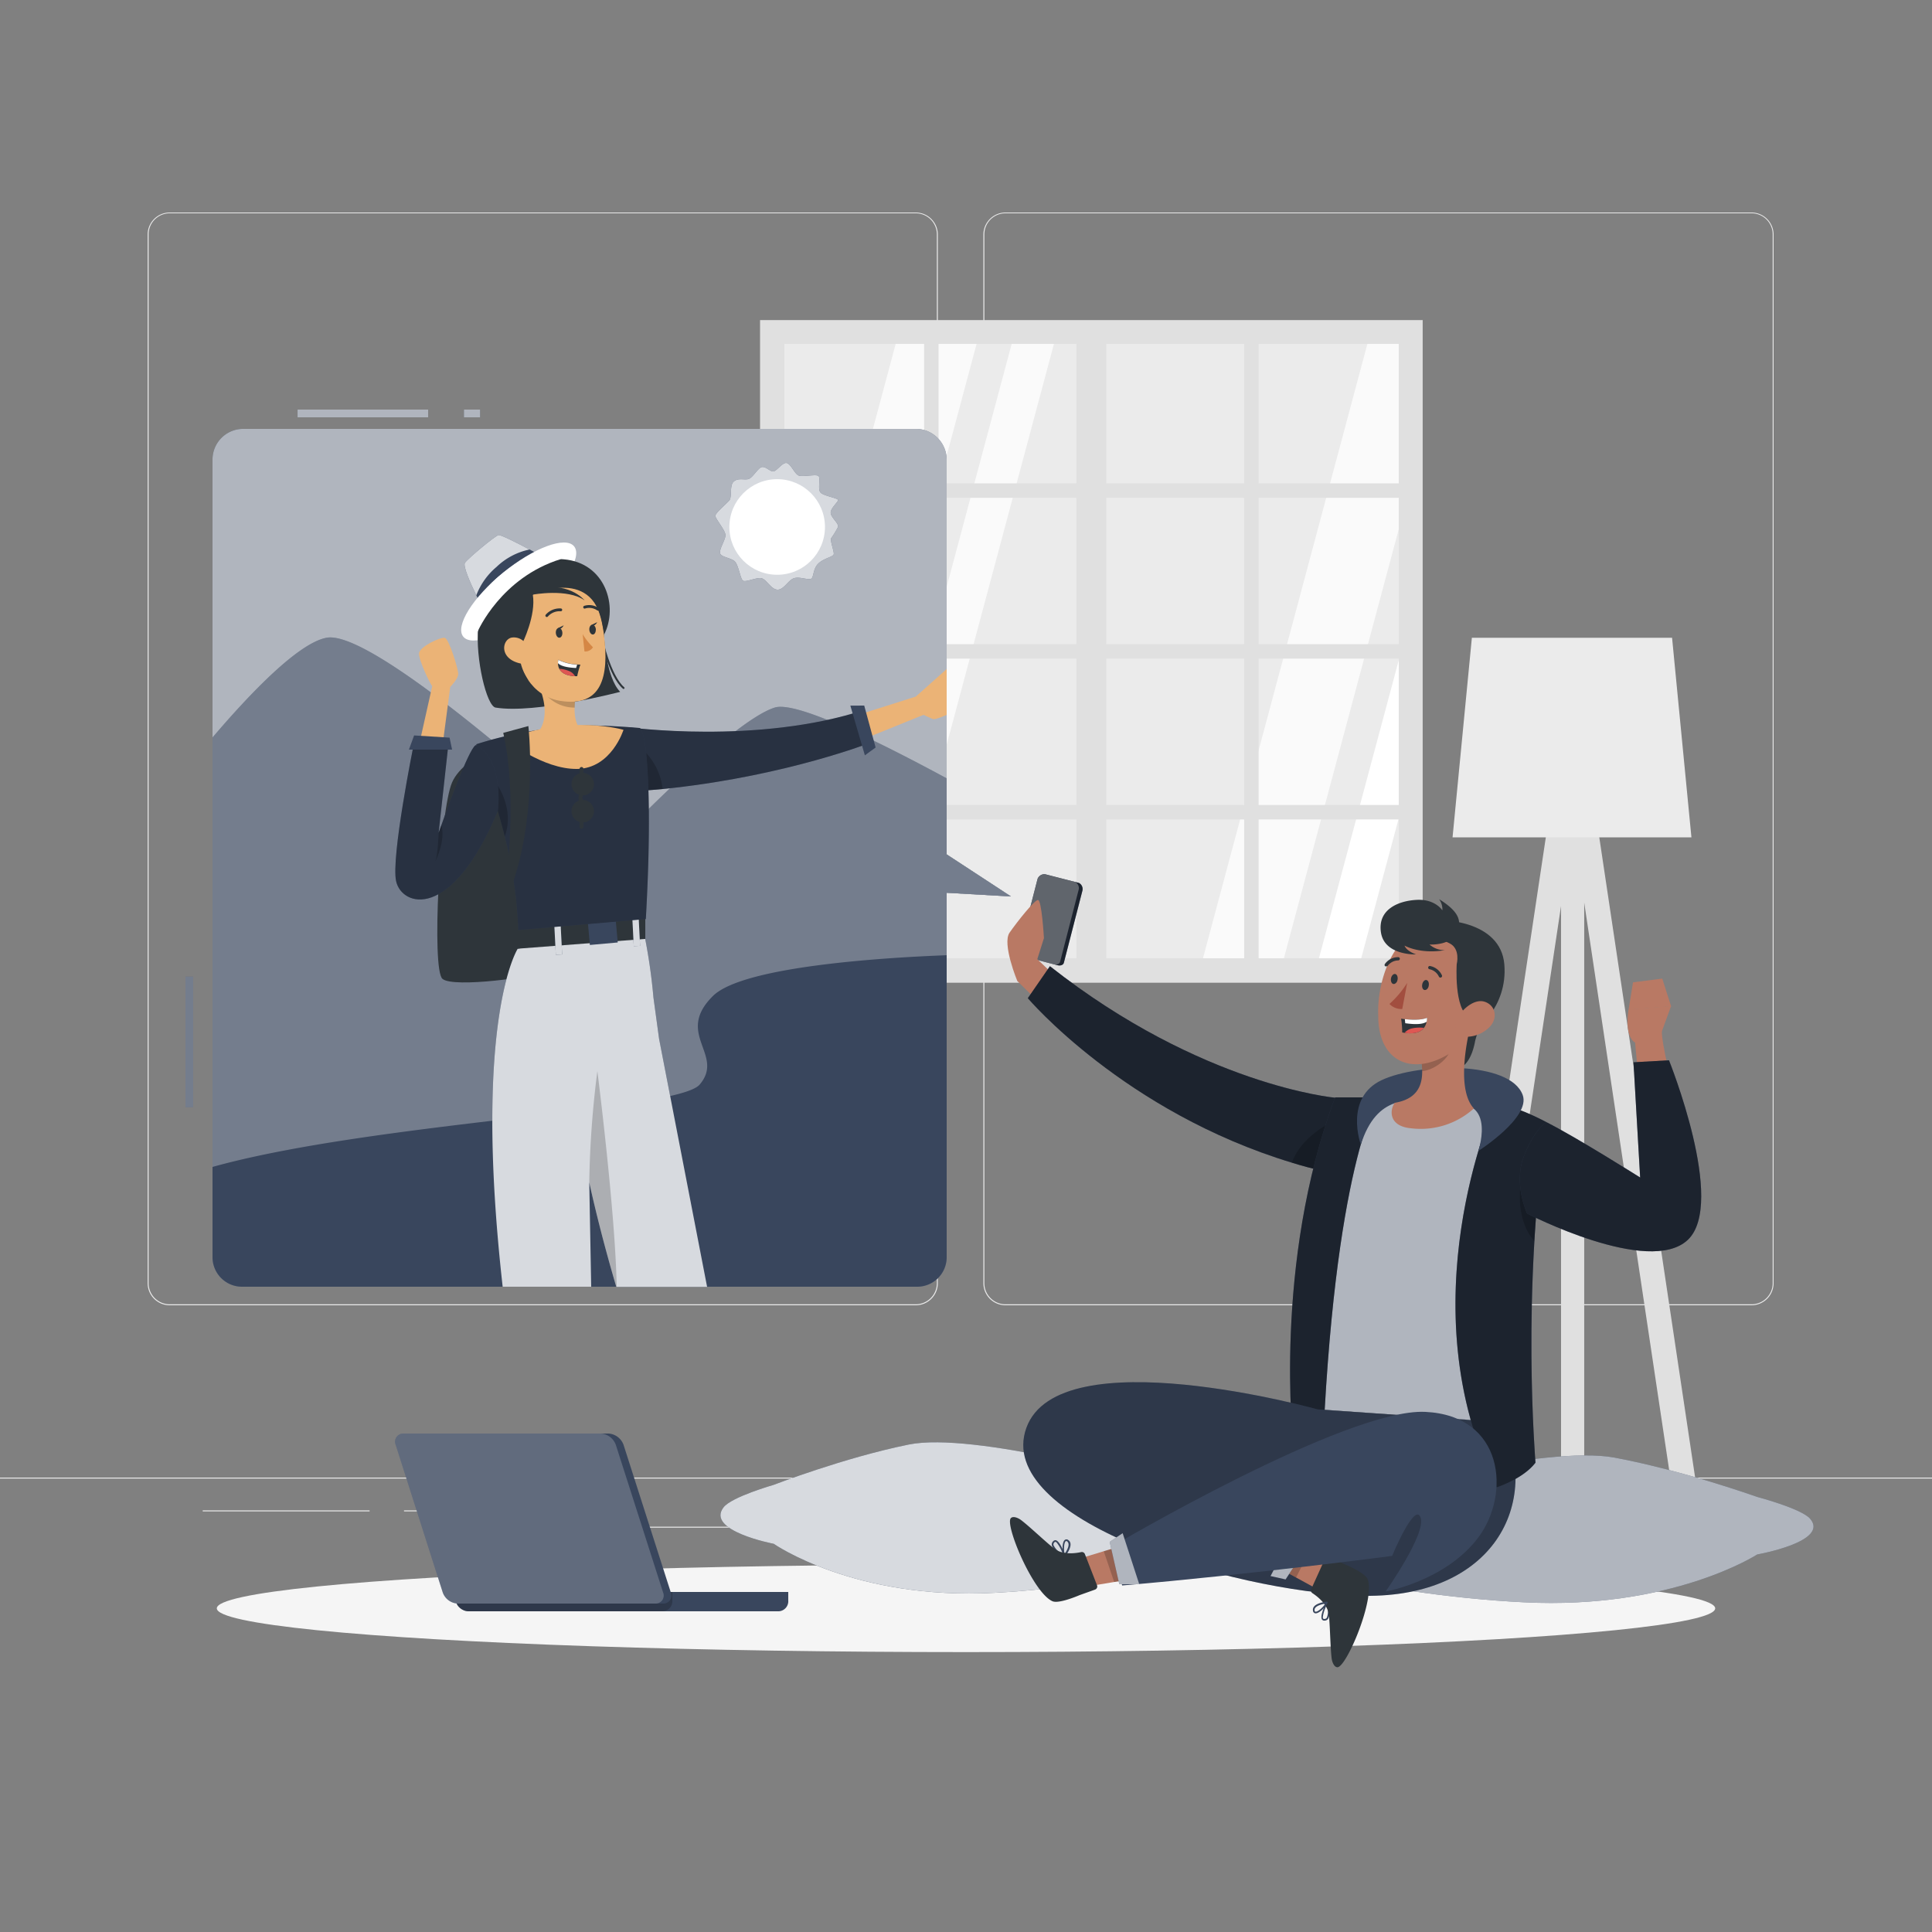 <svg xmlns="http://www.w3.org/2000/svg" viewBox="0 0 500 500"><rect x="0" y="0" width="500" height="500" fill="#808080" stroke="none"/><g id="freepik--background-complete--inject-20"><rect y="382.4" width="500" height="0.25" style="fill:#ebebeb"></rect><rect x="416.78" y="398.49" width="33.12" height="0.25" style="fill:#ebebeb"></rect><rect x="322.53" y="401.21" width="8.69" height="0.25" style="fill:#ebebeb"></rect><rect x="396.59" y="389.21" width="19.19" height="0.25" style="fill:#ebebeb"></rect><rect x="52.46" y="390.89" width="43.19" height="0.25" style="fill:#ebebeb"></rect><rect x="104.56" y="390.89" width="6.33" height="0.25" style="fill:#ebebeb"></rect><rect x="131.47" y="395.11" width="93.68" height="0.25" style="fill:#ebebeb"></rect><path d="M237,337.8H43.91a5.71,5.71,0,0,1-5.7-5.71V60.66A5.71,5.71,0,0,1,43.91,55H237a5.71,5.71,0,0,1,5.71,5.71V332.09A5.71,5.71,0,0,1,237,337.8ZM43.91,55.2a5.46,5.46,0,0,0-5.45,5.46V332.09a5.46,5.46,0,0,0,5.45,5.46H237a5.47,5.47,0,0,0,5.46-5.46V60.66A5.47,5.47,0,0,0,237,55.2Z" style="fill:#ebebeb"></path><path d="M453.31,337.8H260.21a5.72,5.72,0,0,1-5.71-5.71V60.66A5.72,5.72,0,0,1,260.21,55h193.1A5.71,5.71,0,0,1,459,60.66V332.09A5.71,5.71,0,0,1,453.31,337.8ZM260.21,55.2a5.47,5.47,0,0,0-5.46,5.46V332.09a5.47,5.47,0,0,0,5.46,5.46h193.1a5.47,5.47,0,0,0,5.46-5.46V60.66a5.47,5.47,0,0,0-5.46-5.46Z" style="fill:#ebebeb"></path><rect x="196.7" y="82.84" width="171.49" height="171.49" style="fill:#e0e0e0"></rect><rect x="203" y="89" width="159" height="159" style="fill:#ebebeb"></rect><polygon points="252.74 89 210.21 247.93 210.19 248 203 248 203 196.6 231.8 89 252.74 89" style="fill:#fafafa"></polygon><polygon points="272.76 89 230.23 247.93 230.21 248 219.27 248 219.29 247.93 261.82 89 272.76 89" style="fill:#fafafa"></polygon><polygon points="362 89 362 136.93 332.29 247.93 332.27 248 311.33 248 311.35 247.93 353.88 89 362 89" style="fill:#fafafa"></polygon><polygon points="362 170.85 362 211.73 352.3 247.93 352.28 248 341.34 248 341.36 247.93 362 170.85" style="fill:#fff"></polygon><rect x="278.57" y="84.96" width="7.74" height="167.24" style="fill:#e0e0e0"></rect><rect x="321.99" y="84.96" width="3.74" height="167.24" style="fill:#e0e0e0"></rect><rect x="239.16" y="84.96" width="3.74" height="167.24" style="fill:#e0e0e0"></rect><rect x="280.57" y="43.34" width="3.74" height="167.24" transform="translate(409.41 -155.48) rotate(90)" style="fill:#e0e0e0"></rect><rect x="280.57" y="84.96" width="3.74" height="167.24" transform="translate(451.02 -113.86) rotate(90)" style="fill:#e0e0e0"></rect><rect x="280.57" y="126.58" width="3.74" height="167.24" transform="translate(492.64 -72.24) rotate(90)" style="fill:#e0e0e0"></rect><polygon points="381.64 383 403.99 234.51 403.99 383 409.99 383 409.99 233.58 432.36 383 438.79 383 410.79 195.97 409.99 196.08 409.99 190 403.99 190 403.99 196.06 403.17 195.97 375.09 383 381.64 383" style="fill:#e0e0e0"></polygon><polygon points="437.74 216.71 375.92 216.71 380.92 165.05 432.73 165.05 437.74 216.71" style="fill:#ebebeb"></polygon></g><g id="freepik--Shadow--inject-20"><ellipse id="freepik--path--inject-20" cx="250" cy="416.24" rx="193.89" ry="11.32" style="fill:#f5f5f5"></ellipse></g><g id="freepik--Bubble--inject-20"><path d="M261.63,232,245,221.12V119a8,8,0,0,0-7.69-8H62.68A7.94,7.94,0,0,0,55,119V248.36A7.64,7.64,0,0,0,62.68,256H237.31a7.64,7.64,0,0,0,7.69-7.64V231.05Z" style="fill:#39465D"></path><path d="M261.63,232,245,221.12V119a8,8,0,0,0-7.69-8H62.68A7.94,7.94,0,0,0,55,119V248.36A7.64,7.64,0,0,0,62.68,256H237.31a7.64,7.64,0,0,0,7.69-7.64V231.05Z" style="fill:#fff;opacity:0.6;isolation:isolate"></path><path d="M261.63,232,245,231.05v94.31a7.64,7.64,0,0,1-7.69,7.64H62.68A7.64,7.64,0,0,1,55,325.36V190.86c9.85-11.56,22.22-24.43,29.5-25.81,13.5-2.55,74,53.78,74,53.78s30.5-32.1,42-35.71c5.29-1.67,24.89,7.71,44.5,18.32v19.68Z" style="fill:#39465D"></path><path d="M261.63,232,245,231.05v94.31a7.64,7.64,0,0,1-7.69,7.64H62.68A7.64,7.64,0,0,1,55,325.36V190.86c9.85-11.56,22.22-24.43,29.5-25.81,13.5-2.55,74,53.78,74,53.78s30.5-32.1,42-35.71c5.29-1.67,24.89,7.71,44.5,18.32v19.68Z" style="fill:#fff;opacity:0.3;isolation:isolate"></path><path d="M200.13,122c1-.11,2.5-2.62,3.62-2.12s2,3,3.13,3.25,4.12-.38,4.87,0-.25,3.5.63,4.37,4.37,1.38,4.5,1.88-2.13,2.25-1.88,3.5,2.14,2.62,1.88,3.5a22.87,22.87,0,0,1-1.75,2.87c-.38.75.87,3.63.62,4.25s-2.5,1-3.87,2.25-1.25,3.07-1.75,3.85-2.88-.4-4.5,0-2.75,3.14-4.5,3-2.88-3-4.38-3-3.87,1.15-4.5.65-1.12-3.87-2-4.87-3.5-1.13-3.87-2.13,1.37-3.51,1.37-4.75-2.62-4.25-2.62-5,2.87-3.12,3.62-4,0-3.87,1.13-4.87,2.62-.38,3.75-.63,2.5-2.87,3.5-3.12S199.33,122.08,200.13,122Z" style="fill:#39465D"></path><path d="M200.13,122c1-.11,2.5-2.62,3.62-2.12s2,3,3.13,3.25,4.12-.38,4.87,0-.25,3.5.63,4.37,4.37,1.38,4.5,1.88-2.13,2.25-1.88,3.5,2.14,2.62,1.88,3.5a22.87,22.87,0,0,1-1.75,2.87c-.38.75.87,3.63.62,4.25s-2.5,1-3.87,2.25-1.25,3.07-1.75,3.85-2.88-.4-4.5,0-2.75,3.14-4.5,3-2.88-3-4.38-3-3.87,1.15-4.5.65-1.12-3.87-2-4.87-3.5-1.13-3.87-2.13,1.37-3.51,1.37-4.75-2.62-4.25-2.62-5,2.87-3.12,3.62-4,0-3.87,1.13-4.87,2.62-.38,3.75-.63,2.5-2.87,3.5-3.12S199.33,122.08,200.13,122Z" style="fill:#fff;opacity:0.8;isolation:isolate"></path><circle cx="201.13" cy="136.38" r="12.37" style="fill:#fff"></circle><path d="M245,247.21v78.15a7.64,7.64,0,0,1-7.69,7.64H62.68A7.64,7.64,0,0,1,55,325.36V302c41.66-11.59,120.22-14.47,126.06-21.3,6.65-7.78-6.6-13.07,3.51-23C192.49,250,229.39,247.8,245,247.21Z" style="fill:#39465D"></path><rect x="120.07" y="106" width="4.18" height="2" style="fill:#39465D"></rect><rect x="77.01" y="106" width="33.8" height="2" style="fill:#39465D"></rect><g style="opacity:0.6;isolation:isolate"><rect x="120.07" y="106" width="4.18" height="2" style="fill:#fff"></rect></g><g style="opacity:0.6;isolation:isolate"><rect x="77.01" y="106" width="33.8" height="2" style="fill:#fff"></rect></g><rect x="48" y="252.76" width="2" height="33.8" style="fill:#39465D"></rect><g style="opacity:0.3;isolation:isolate"><rect x="48" y="252.76" width="2" height="33.8" style="fill:#fff"></rect></g><path d="M237,180.28l-20.11,6.37,2.31,6.37L239,185s1.72.81,2.4,1.08S245,185,245,185V173.15Z" style="fill:#ebb376"></path><path d="M225.28,192.2s-21.15,8.34-51.15,11.72l-2.64.28c-1.69.16-3.41.3-5.15.42l-1-2.13-1.47-3.08-1.51-11.22s33.71,4.62,61.37-4.47Z" style="fill:#39465D"></path><path d="M225.28,192.2s-21.15,8.34-51.15,11.72l-2.64.28c-1.69.16-3.41.3-5.15.42l-1-2.13-1.47-3.08-1.51-11.22s33.71,4.62,61.37-4.47Z" style="opacity:0.3;isolation:isolate"></path><polygon points="220.07 182.62 223.83 195.48 226.61 193.45 223.66 182.6 220.07 182.62" style="fill:#39465D"></polygon><path d="M171.49,204.2c-1.69.16-3.41.3-5.15.42l-1-2.13,1-8.49A16.31,16.31,0,0,1,171.49,204.2Z" style="opacity:0.2;isolation:isolate"></path><path d="M141.51,251.33c-2.71,1.47-24.13,4.43-27,2s-.69-43.45,2.48-50.83,19.35-14.22,24.51-10.38S151.68,245.83,141.51,251.33Z" style="fill:#2e353a"></path><path d="M153,333,152.5,306c1.76,8,4.05,17,7,27.05H183l-12.43-64.2-1.46-10.7A146.33,146.33,0,0,0,166.36,240L134,245.52s-11.71,18-3.91,87.48Z" style="fill:#39465D"></path><path d="M153,333,152.5,306c1.76,8,4.05,17,7,27.05H183l-12.43-64.2-1.46-10.7A146.33,146.33,0,0,0,166.36,240L134,245.52s-11.71,18-3.91,87.48Z" style="fill:#fff;opacity:0.8;isolation:isolate"></path><path d="M140.25,143.92l-15.54,13s-.64-1.22-1.44-2.86c0,0,0,0,0,0-1.5-3.07-3.53-7.61-2.94-8.42.92-1.25,7.84-7,8.7-7.17.55-.11,4.91,2.1,8,3.74C138.86,143.17,140.25,143.92,140.25,143.92Z" style="fill:#39465D"></path><path d="M140.25,143.92l-15.54,13s-.64-1.22-1.44-2.86c0,0,0,0,0,0-1.5-3.07-3.53-7.61-2.94-8.42.92-1.25,7.84-7,8.7-7.17.55-.11,4.91,2.1,8,3.74C138.86,143.17,140.25,143.92,140.25,143.92Z" style="fill:#fff;opacity:0.8;isolation:isolate"></path><path d="M140.25,143.92l-15.54,13s-.64-1.22-1.44-2.86c0,0,0,0,0,0a18,18,0,0,1,5.23-7.34,17.43,17.43,0,0,1,8.56-4.51C138.86,143.17,140.25,143.92,140.25,143.92Z" style="fill:#39465D"></path><ellipse cx="134.24" cy="153.08" rx="18.5" ry="6.33" transform="translate(-66.54 119.3) rotate(-39.2)" style="fill:#fff"></ellipse><path d="M155.63,165s2.12,9.93,5.75,13.05" style="fill:none;stroke:#2e353a;stroke-linecap:round;stroke-linejoin:round;stroke-width:0.5px"></path><path d="M132.63,149s2.5-5.12,13.25-4.25,14.25,12.21,10.43,19.54c0,0,.44,10.94,4.19,14.76,0,0-21.95,5.76-32.25,4.07-2.29-.38-5.26-12.58-4.5-20.89C124.48,154.24,127.91,148.46,132.63,149Z" style="fill:#2e353a"></path><path d="M114.52,193l2-15.23s2.07-2.05,2.07-3.38-2.38-8.94-3.42-9.3-6.63,2.29-6.73,4,2.9,8,3.42,8.46l-4,17.9Z" style="fill:#ebb376"></path><polygon points="134 240.68 134 245.52 167 242.99 167 237.27 134 240.68" style="fill:#2e353a"></polygon><rect x="152.39" y="238.76" width="7.24" height="5.49" transform="translate(-20.92 14.88) rotate(-5.12)" style="fill:#39465D"></rect><rect x="143.65" y="238.69" width="1.64" height="8.35" transform="translate(-12.2 7.69) rotate(-2.92)" style="fill:#39465D"></rect><rect x="143.65" y="238.69" width="1.64" height="8.35" transform="translate(-12.2 7.69) rotate(-2.92)" style="fill:#fff;opacity:0.8;isolation:isolate"></rect><rect x="163.81" y="236.48" width="1.64" height="8.35" transform="translate(-12.05 8.7) rotate(-2.92)" style="fill:#39465D"></rect><rect x="163.81" y="236.48" width="1.64" height="8.35" transform="translate(-12.05 8.7) rotate(-2.92)" style="fill:#fff;opacity:0.8;isolation:isolate"></rect><path d="M167.14,237.85l-33,2.85a117.34,117.34,0,0,0-3.51-24.24c-.79-3.16-1.78-6.69-3.05-10.77-.68-2.18-1.43-4.52-2.27-7-.63-1.91-1.31-3.94-2.06-6.08a98,98,0,0,1,13.7-3.31,105.2,105.2,0,0,1,14.82-1.56c6.42,0,13.8.67,13.8.67s1.05.25,1.71,7.06C167.87,201.82,168.46,214.6,167.14,237.85Z" style="fill:#39465D"></path><path d="M167.14,237.85l-33,2.85a117.34,117.34,0,0,0-3.51-24.24c-.79-3.16-1.78-6.69-3.05-10.77-.68-2.18-1.43-4.52-2.27-7-.63-1.91-1.31-3.94-2.06-6.08a98,98,0,0,1,13.7-3.31,105.2,105.2,0,0,1,14.82-1.56c6.42,0,13.8.67,13.8.67s1.05.25,1.71,7.06C167.87,201.82,168.46,214.6,167.14,237.85Z" style="opacity:0.3;isolation:isolate"></path><path d="M149,195c-8.14-1-10.58-4.52-10.58-4.52,5.16-4.87.87-13.31.87-13.31l9.79,1.83a27.67,27.67,0,0,0-.38,4.13c-.08,5.94,2.61,6,2.61,6C153.07,192.34,149,195,149,195Z" style="fill:#ebb376"></path><path d="M149.12,179a27.67,27.67,0,0,0-.38,4.13c-6.61,0-9.41-6-9.41-6Z" style="opacity:0.2;isolation:isolate"></path><path d="M143.71,151.61c8.51-.46,11.5,3.95,12.6,12.68,1.38,10.92-.62,18.84-11.39,17.08C130.29,179,129.57,152.39,143.71,151.61Z" style="fill:#ebb376"></path><path d="M150.79,164.12a17.81,17.81,0,0,0,2.67,3.39,2.36,2.36,0,0,1-2.2,1.09Z" style="fill:#d58745"></path><path d="M145.54,163.71c.05.7-.28,1.29-.75,1.33s-.88-.5-.94-1.2.28-1.29.75-1.33S145.48,163,145.54,163.71Z" style="fill:#2e353a"></path><path d="M144.4,162.56l1.48-.72S145.22,163.18,144.4,162.56Z" style="fill:#2e353a"></path><path d="M154.21,162.88c0,.7-.28,1.3-.75,1.33s-.88-.5-.94-1.2.28-1.29.74-1.33S154.15,162.18,154.21,162.88Z" style="fill:#2e353a"></path><path d="M153.07,161.73l1.48-.71S153.89,162.36,153.07,161.73Z" style="fill:#2e353a"></path><path d="M145.13,157.83a4.43,4.43,0,0,0-3.62,1.49" style="fill:none;stroke:#2e353a;stroke-linecap:round;stroke-linejoin:round;stroke-width:0.725px"></path><path d="M151.3,157.14a4,4,0,0,1,3.43.51" style="fill:none;stroke:#2e353a;stroke-linecap:round;stroke-linejoin:round;stroke-width:0.725px"></path><path d="M150.21,172a21.15,21.15,0,0,0-.83,3,5.24,5.24,0,0,1-.56,0c-2.49-.11-3.6-1-4.09-1.92a3.16,3.16,0,0,1-.32-1.49,2.81,2.81,0,0,1,.11-.86,11.71,11.71,0,0,0,4.84,1.23C149.88,172,150.21,172,150.21,172Z" style="fill:#2e353a"></path><path d="M149.36,172l-.27.88c-2.35-.11-4-.51-4.68-1.25a2.81,2.81,0,0,1,.11-.86A11.71,11.71,0,0,0,149.36,172Z" style="fill:#fff"></path><path d="M148.82,175c-2.49-.11-3.6-1-4.09-1.92a8,8,0,0,1,2.74.67A3,3,0,0,1,148.82,175Z" style="fill:#de5753"></path><path d="M135.19,166.47s3.6-7.21,2.7-12.58c0,0,16.49-7.81,18.26,9.26,0,0,.82-15.29-13.83-14.83s-13.42,21.87-5.51,27.83C136.81,176.15,133,171,135.19,166.47Z" style="fill:#2e353a"></path><path d="M136.68,168.19a3.73,3.73,0,0,0-4.21-3.19c-2.62.43-3.58,5.91,3.05,6.86C136.48,172,137,171,136.68,168.19Z" style="fill:#ebb376"></path><path d="M137.89,153.89s9-1.68,13.41,1.49c0,0-4.37-5.5-13.84-2.63Z" style="fill:#2e353a"></path><path d="M130.62,216.46c-.79-3.16-1.78-6.69-3.05-10.77a10.41,10.41,0,0,1,1.29-2.28S133.18,209.64,130.62,216.46Z" style="opacity:0.2;isolation:isolate"></path><path d="M128.83,209.89c-12.08,28.86-24.91,24.69-26.32,18.14-1.34-6.2,4.49-35,4.49-35h9l-2.14,19.4-.34,3.09.72-2c2-5.72,7.8-21.45,9.09-20.67C130.63,197.18,128.83,209.89,128.83,209.89Z" style="fill:#39465D"></path><path d="M128.83,209.89c-12.08,28.86-24.91,24.69-26.32,18.14-1.34-6.2,4.49-35,4.49-35h9l-2.14,19.4-.34,3.09.72-2c2-5.72,7.8-21.45,9.09-20.67C130.63,197.18,128.83,209.89,128.83,209.89Z" style="opacity:0.3;isolation:isolate"></path><path d="M112.66,222.92c.68-1.67.86-7.43.86-7.43l.72-2C115.29,217.29,113.12,222,112.66,222.92Z" style="opacity:0.2;isolation:isolate"></path><polygon points="107.17 190.33 105.83 194 117 194 116.35 190.9 107.17 190.33" style="fill:#39465D"></polygon><path d="M130.91,191.38s9.56,7.75,18.45,7.62,12-10.12,12-10.12S147.58,184.79,130.91,191.38Z" style="fill:#ebb376"></path><path d="M123.67,163.33s6-13.85,21.44-18.63l.48-3.7s-7.54.48-16.56,8.2-7.11,14.92-7.11,14.92Z" style="fill:#fff"></path><circle cx="150.81" cy="209.94" r="2.92" style="fill:#2e353a"></circle><circle cx="150.81" cy="202.94" r="2.92" style="fill:#2e353a"></circle><path d="M150.5,199v6.56a1.85,1.85,0,0,0,0,1.94V214" style="fill:none;stroke:#2e353a;stroke-linecap:round;stroke-linejoin:round"></path><path d="M136.74,187.9s2.42,21.1-3.83,40.1H131s3-22-.76-38.33Z" style="fill:#2e353a"></path><path d="M159.6,333c-.35-19.36-5-55.79-5-55.79A253.89,253.89,0,0,0,152.5,306c1.76,8,4.05,17,7,27.05Z" style="opacity:0.2;isolation:isolate"></path></g><g id="freepik--Pillow-2--inject-20"><path d="M187.27,390.08c2.1-2.7,12.95-5.8,12.95-5.8s18.3-7.07,35-10.44,61.52,9.31,61.52,9.31,22.72-3.82,30.6,6.31-33.77,20.82-70,22.76-57.1-12.69-57.1-12.69S182.52,396.18,187.27,390.08Z" style="fill:#39465D"></path><path d="M187.27,390.08c2.1-2.7,12.95-5.8,12.95-5.8s18.3-7.07,35-10.44,61.52,9.31,61.52,9.31,22.72-3.82,30.6,6.31-33.77,20.82-70,22.76-57.1-12.69-57.1-12.69S182.52,396.18,187.27,390.08Z" style="fill:#fff;opacity:0.8;isolation:isolate"></path></g><g id="freepik--Pillow-1--inject-20"><path d="M468.48,393.07c-2.22-2.63-13.69-5.66-13.69-5.66s-19.33-6.9-37-10.19-65,9.09-65,9.09-24-3.73-32.34,6.16,35.69,20.31,74,22.21,60.32-12.39,60.32-12.39S473.5,399,468.48,393.07Z" style="fill:#39465D"></path><path d="M468.48,393.07c-2.22-2.63-13.69-5.66-13.69-5.66s-19.33-6.9-37-10.19-65,9.09-65,9.09-24-3.73-32.34,6.16,35.69,20.31,74,22.21,60.32-12.39,60.32-12.39S473.5,399,468.48,393.07Z" style="fill:#fff;opacity:0.6;isolation:isolate"></path></g><g id="freepik--Character--inject-20"><g id="freepik--group--inject-20"><path d="M280.15,230.42l-4.82,18.72c-.17.65-.95.83-1.59.67l-8.8-2.27c-.65-.17-1.4-.74-1.23-1.39l4.82-18.72a1.93,1.93,0,0,1,1.89-1.19l8.81,2.26A1.8,1.8,0,0,1,280.15,230.42Z" style="fill:#39465D"></path><path d="M280.15,230.42l-4.82,18.72c-.17.65-.95.83-1.59.67l-8.8-2.27c-.65-.17-1.4-.74-1.23-1.39l4.82-18.72a1.93,1.93,0,0,1,1.89-1.19l8.81,2.26A1.8,1.8,0,0,1,280.15,230.42Z" style="opacity:0.5;isolation:isolate"></path><path d="M279.18,230.17l-4.82,18.72c-.17.65-.95.83-1.59.67l-7.83-2c-.65-.17-1.4-.74-1.23-1.39l4.82-18.72a1.93,1.93,0,0,1,1.89-1.19l7.84,2A1.79,1.79,0,0,1,279.18,230.17Z" style="fill:#fff;opacity:0.3;isolation:isolate"></path><path d="M279.06,258.33l-10.61-10.09,1.72-5.45s-.57-10-1.56-9.88-5.32,5.58-7.33,8.45,2,12.53,2,12.53l10.9,10.75Z" style="fill:#b97964"></path><path d="M345.53,284.09l-1.13,6.39L342.18,303q-4-.9-7.84-2.1C290.94,287.75,266,258.33,266,258.33l5.72-8.28C311,281,345.53,284.09,345.53,284.09Z" style="fill:#39465D"></path><path d="M345.53,284.09l-1.13,6.39L342.18,303q-4-.9-7.84-2.1C290.94,287.75,266,258.33,266,258.33l5.72-8.28C311,281,345.53,284.09,345.53,284.09Z" style="opacity:0.5;isolation:isolate"></path><path d="M344.4,290.48,342.18,303q-4-.9-7.84-2.1C336.25,295.5,341.44,292.07,344.4,290.48Z" style="opacity:0.2;isolation:isolate"></path><path d="M397.38,290a202,202,0,0,0-5.74,29.68c-.86,7-1.37,13.65-1.69,19.7-.74,14.18-.43,25-.86,28.68-7-.48-33.63-2.29-48.12-3.35-4.84-37.85.7-62.13,3.93-72.27a9.18,9.18,0,0,1,7.62-6.32c1.75-.22,3.79-.44,5.92-.56.83,0,1.65-.08,2.49-.09a177.12,177.12,0,0,1,20.46,1.42c1.29.15,2.6.34,3.86.55A118.48,118.48,0,0,1,397.38,290Z" style="fill:#39465D"></path><path d="M397.38,290a202,202,0,0,0-5.74,29.68c-.86,7-1.37,13.65-1.69,19.7-.74,14.18-.43,25-.86,28.68-7-.48-33.63-2.29-48.12-3.35-4.84-37.85.7-62.13,3.93-72.27a9.18,9.18,0,0,1,7.62-6.32c1.75-.22,3.79-.44,5.92-.56.83,0,1.65-.08,2.49-.09a177.12,177.12,0,0,1,20.46,1.42c1.29.15,2.6.34,3.86.55A118.48,118.48,0,0,1,397.38,290Z" style="fill:#fff;opacity:0.6;isolation:isolate"></path><path d="M356.76,284s-11.65,17.54-14.6,95l-7.46-5.47S329.4,327,345.53,284Z" style="fill:#39465D"></path><path d="M356.76,284s-11.65,17.54-14.6,95l-7.46-5.47S329.4,327,345.53,284Z" style="opacity:0.5;isolation:isolate"></path><path d="M341,364.75s-67-18.69-75.39,4.82,52.39,42.24,86,43.39,47.38-22.45,37.46-44.88Z" style="fill:#39465D"></path><path d="M341,364.75s-67-18.69-75.39,4.82,52.39,42.24,86,43.39,47.38-22.45,37.46-44.88Z" style="opacity:0.2;isolation:isolate"></path><path d="M386.67,286.27s-22.92,51.51.65,98.66c0,0,6.86-2.18,10.06-6.39,0,0-3.69-44.1,2.81-88.14C400.19,290.4,389.89,284.81,386.67,286.27Z" style="fill:#39465D"></path><path d="M397.1,321.21a448.63,448.63,0,0,0,.28,57.33c-3.21,4.21-10.05,6.39-10.05,6.39-23.58-47.15-.66-98.66-.66-98.66,3.21-1.46,13.52,4.13,13.52,4.13-.92,6.25-1.64,12.5-2.18,18.63C397.63,313.16,397.33,317.23,397.1,321.21Z" style="opacity:0.5;isolation:isolate"></path><path d="M382.59,297.87s13.64-8.69,11.48-14.5c-3.3-8.89-26.88-8.29-36.42-3.87-9.9,4.59-5.47,16.73-5.47,16.73,2.07-6.51,5.17-9.44,8.75-10.72,2.28-.82,4.76,3.13,9.85,1.41C388.35,281,382.59,297.87,382.59,297.87Z" style="fill:#39465D"></path><path d="M384.62,262.29a30,30,0,0,0-2.85,7.08c-.51,2.86-2.56,10.85-10.09,5.76S372.58,255.49,384.62,262.29Z" style="fill:#2e353a"></path><path d="M381,263.69c-1.74,6.5-3.88,18.47.43,23.18A20.5,20.5,0,0,1,365.2,292c-5.66-.51-5.67-4.49-4.26-6.59,7.47-1.24,7.66-6.7,6.73-11.91Z" style="fill:#b97964"></path><path d="M375.56,267.71l-7.87,5.82a22.72,22.72,0,0,1,.37,3.68c2.84-.21,6.89-3,7.4-5.93A10,10,0,0,0,375.56,267.71Z" style="opacity:0.2;isolation:isolate"></path><path d="M383.54,255.2c-2.21,8.67-3.09,13.85-8.4,17.47-9.94,6.06-18.48,1.86-18.45-9.79-.36-8.25,3.36-21,12.62-22.87a12.2,12.2,0,0,1,14.23,15.19Z" style="fill:#b97964"></path><path d="M369.76,255.08c-.09.72-.62,1.22-1.1,1.13s-.73-.75-.59-1.46.63-1.22,1.09-1.12S369.89,254.36,369.76,255.08Z" style="fill:#2e353a"></path><path d="M361.69,253.52c-.09.72-.64,1.22-1.1,1.13s-.73-.75-.6-1.46.64-1.22,1.1-1.12S361.82,252.85,361.69,253.52Z" style="fill:#2e353a"></path><path d="M364.18,254.37a25.49,25.49,0,0,1-4.59,5.45,4.25,4.25,0,0,0,3.31,1.31Z" style="fill:#a24e3f"></path><path d="M372.77,253a.45.45,0,0,1-.38-.24,3.43,3.43,0,0,0-2.41-1.92.43.43,0,0,1-.37-.47.42.42,0,0,1,.47-.37h0a4.26,4.26,0,0,1,3.08,2.38.42.42,0,0,1-.18.57h0A.45.45,0,0,1,372.77,253Z" style="fill:#2e353a"></path><path d="M358.76,250.07a.39.39,0,0,1-.26,0,.42.42,0,0,1-.09-.59h0a4.22,4.22,0,0,1,3.47-1.77.43.43,0,0,1,.4.45h0a.45.45,0,0,1-.46.4h0A3.45,3.45,0,0,0,359.1,250,.4.4,0,0,1,358.76,250.07Z" style="fill:#2e353a"></path><path d="M363.83,242.77c3.86-1.79,8.56-.06,11.37,1.39S377,249.5,377,249.5s-.78,11.67,3.26,13.8l1.2,3.65s8.8-6.09,7.86-17.37-16.14-12.2-21-11.09S363.83,242.77,363.83,242.77Z" style="fill:#2e353a"></path><path d="M385.64,265.64a8.48,8.48,0,0,1-5.92,2.67c-3,.08-3.74-2.76-2.32-5.2,1.3-2.15,4.41-4.87,7.11-3.76S387.5,263.6,385.64,265.64Z" style="fill:#b97964"></path><path d="M362.61,263.63a24.92,24.92,0,0,1,.28,3.57l.62.1c2.84.41,4.29-.34,5-1.29a3.63,3.63,0,0,0,.69-1.6,3.43,3.43,0,0,0,.07-1c-1.64.68-4.3.5-5.73.34C363,263.7,362.61,263.63,362.61,263.63Z" style="fill:#2e353a"></path><path d="M363.57,263.75l.11,1.06c2.67.38,4.6.29,5.55-.4a3.43,3.43,0,0,0,.07-1C367.66,264.09,365,263.91,363.57,263.75Z" style="fill:#fff"></path><path d="M363.51,267.3c2.84.41,4.29-.34,5-1.29a9.15,9.15,0,0,0-3.23.17A3.45,3.45,0,0,0,363.51,267.3Z" style="fill:#de5753"></path><path d="M377.45,240.36c.52-2.22.16-4.43-5-7.65a4.64,4.64,0,0,1,.84,2.89s-1.84-2.92-6.53-2.72-10.29,2.39-9.37,8.43,9.1,5.69,9.1,5.69-2.43-.77-3-2.28c0,0,4,2.31,10.47,1.17a5.75,5.75,0,0,1-4-1.45S376.38,244.86,377.45,240.36Z" style="fill:#2e353a"></path><path d="M273.27,401.43a3.06,3.06,0,0,1-1.06-1.52,1.15,1.15,0,0,1,.4-1.09.73.73,0,0,1,.67-.2c1.13.34,2.25,3.58,2.36,3.95a.18.18,0,0,1-.06.21.23.23,0,0,1-.25,0A12.94,12.94,0,0,1,273.27,401.43Zm.18-2.23a.61.61,0,0,0-.26-.15.22.22,0,0,0-.26.07.76.76,0,0,0-.29.74,4.82,4.82,0,0,0,2.4,2.31A9.17,9.17,0,0,0,273.45,399.2Z" style="fill:#39465D"></path><path d="M275.28,402.8l0-.1c-.39-1-.49-3.62.32-4.19a.73.73,0,0,1,.9.08,1.25,1.25,0,0,1,.53.81c.26,1.32-1.3,3.29-1.4,3.38a.2.2,0,0,1-.21.06Zm1-3.81-.07-.06c-.24-.17-.34-.09-.39-.06-.48.33-.56,2.17-.31,3.29.42-.6,1.2-1.86,1-2.7a.84.84,0,0,0-.27-.47Z" style="fill:#39465D"></path><path d="M398,309c-.38,4.13-.68,8.2-.91,12.18-4.81-5.31-3.64-13.79-3.64-13.79Z" style="opacity:0.2;isolation:isolate"></path><path d="M429.33,269l3.15-8.63-11,.85s-1.54,8,2.59,9Z" style="fill:#b97964"></path><polygon points="430.19 253.26 422.62 254.23 421.48 261.3 432.48 260.43 430.19 253.26" style="fill:#b97964"></polygon><path d="M423.17,269.9l1,10.84,8.29-1.05s-2.4-9.7-2.38-12.74S423.17,269.9,423.17,269.9Z" style="fill:#b97964"></path><path d="M400.19,290.4c7.93,4,24.28,14.34,24.28,14.34l-1.72-29.82,9.18-.52s14.91,37,4.87,46.48-41.58-6.81-41.58-6.81-3.56-7.58-.92-14.62S400.19,290.4,400.19,290.4Z" style="fill:#39465D"></path><path d="M400.19,290.4c7.93,4,24.28,14.34,24.28,14.34l-1.72-29.82,9.18-.52s14.91,37,4.87,46.48-41.58-6.81-41.58-6.81-3.56-7.58-.92-14.62S400.19,290.4,400.19,290.4Z" style="opacity:0.5;isolation:isolate"></path><path d="M344.06,417.12a3,3,0,0,1-.35,1.82,1.12,1.12,0,0,1-1,.47.66.66,0,0,1-.61-.34c-.55-1,1-4.1,1.17-4.44a.18.18,0,0,1,.19-.11.24.24,0,0,1,.19.17A12.7,12.7,0,0,1,344.06,417.12Zm-1.72,1.43a.73.73,0,0,0,.07.29.25.25,0,0,0,.24.14.74.74,0,0,0,.73-.32,4.77,4.77,0,0,0,0-3.33A9.45,9.45,0,0,0,342.34,418.55Z" style="fill:#39465D"></path><polygon points="327.37 392.07 339.22 400.76 344.91 404.93 341.19 411.42 335.42 408.26 321.31 400.54 327.37 392.07" style="fill:#b97964"></polygon><path d="M339.36,411.22l3.58-7.89a.85.85,0,0,1,1.15-.41l3.86,1.89s5.36,2.17,6,3.91c2,5.1-5.49,22.75-7.82,22.76-.85,0-1.36-1.32-1.48-2.16-.38-2.68-.44-9.4-.78-11.63-.4-2.6-3-4.6-4.25-5.4A.86.86,0,0,1,339.36,411.22Z" style="fill:#2e353a"></path><path d="M343.63,414.73l-.05.09c-.43,1-2.24,2.88-3.22,2.7a.71.71,0,0,1-.56-.7,1.24,1.24,0,0,1,.2-.95c.77-1.11,3.26-1.37,3.39-1.36a.19.19,0,0,1,.19.11A.22.22,0,0,1,343.63,414.73Zm-3.41,1.95v.1c0,.29.17.3.23.32.57.11,1.94-1.12,2.56-2.09-.72.12-2.17.45-2.65,1.15a.8.8,0,0,0-.15.52Z" style="fill:#39465D"></path><polygon points="327.37 392.07 339.22 400.76 335.42 408.26 321.31 400.54 327.37 392.07" style="opacity:0.2;isolation:isolate"></polygon><polygon points="332.71 408.75 328.82 407.88 335.29 395.52 338.9 399.21 332.71 408.75" style="fill:#39465D"></polygon><polygon points="332.71 408.75 328.82 407.88 335.29 395.52 338.9 399.21 332.71 408.75" style="fill:#fff;opacity:0.6;isolation:isolate"></polygon><polygon points="302.85 407.03 288.35 409.42 281.38 410.57 279.35 403.37 285.65 401.46 301.03 396.78 302.85 407.03" style="fill:#b97964"></polygon><path d="M280.77,402.2l3.14,8.07a.86.86,0,0,1-.52,1.12l-4,1.43s-5.31,2.32-7,1.58c-5-2.16-12.41-19.84-10.78-21.51.59-.61,1.89-.05,2.58.46,2.17,1.6,7,6.26,8.85,7.57,2.14,1.54,5.41,1.06,6.83.75A.84.84,0,0,1,280.77,402.2Z" style="fill:#2e353a"></path><polygon points="302.85 407.03 288.35 409.42 285.65 401.46 301.03 396.78 302.85 407.03" style="opacity:0.2;isolation:isolate"></polygon><path d="M288.15,400s60.28-35.56,80.68-34.61,22.18,21.25,13.76,32.5-24,14-24,14,10.59-15,9.06-19.16-7.37,9.94-7.37,9.94-37.34,4.89-69.88,7.65Z" style="fill:#39465D"></path><polygon points="287.19 399.04 290.54 396.79 294.84 410 289.68 410 287.19 399.04" style="fill:#39465D"></polygon><polygon points="287.19 399.04 290.54 396.79 294.84 410 289.68 410 287.19 399.04" style="fill:#fff;opacity:0.6;isolation:isolate"></polygon></g></g><g id="freepik--Laptop--inject-20"><path d="M204,412v2.18a2.61,2.61,0,0,1-2.43,2.82H121.18c-1.48,0-3.18-1.35-3.18-2.82V412Z" style="fill:#39465D"></path><path d="M174,412v2.18a2.62,2.62,0,0,1-2.44,2.82H121.18c-1.48,0-3.18-1.35-3.18-2.82V412Z" style="opacity:0.2;isolation:isolate"></path><path d="M171.56,415H118.45a4.33,4.33,0,0,1-3.86-2.85l-12.18-38.21a2.11,2.11,0,0,1,2-2.94h53.11a4.44,4.44,0,0,1,3.86,2.94L173.6,412.1A2.08,2.08,0,0,1,171.56,415Z" style="fill:#39465D"></path><path d="M169.56,415H118.45a4.33,4.33,0,0,1-3.86-2.85l-12.18-38.21a2.11,2.11,0,0,1,2-2.94h51.11a4.44,4.44,0,0,1,3.86,2.94L171.6,412.1A2.08,2.08,0,0,1,169.56,415Z" style="fill:#fff;opacity:0.2;isolation:isolate"></path></g></svg>